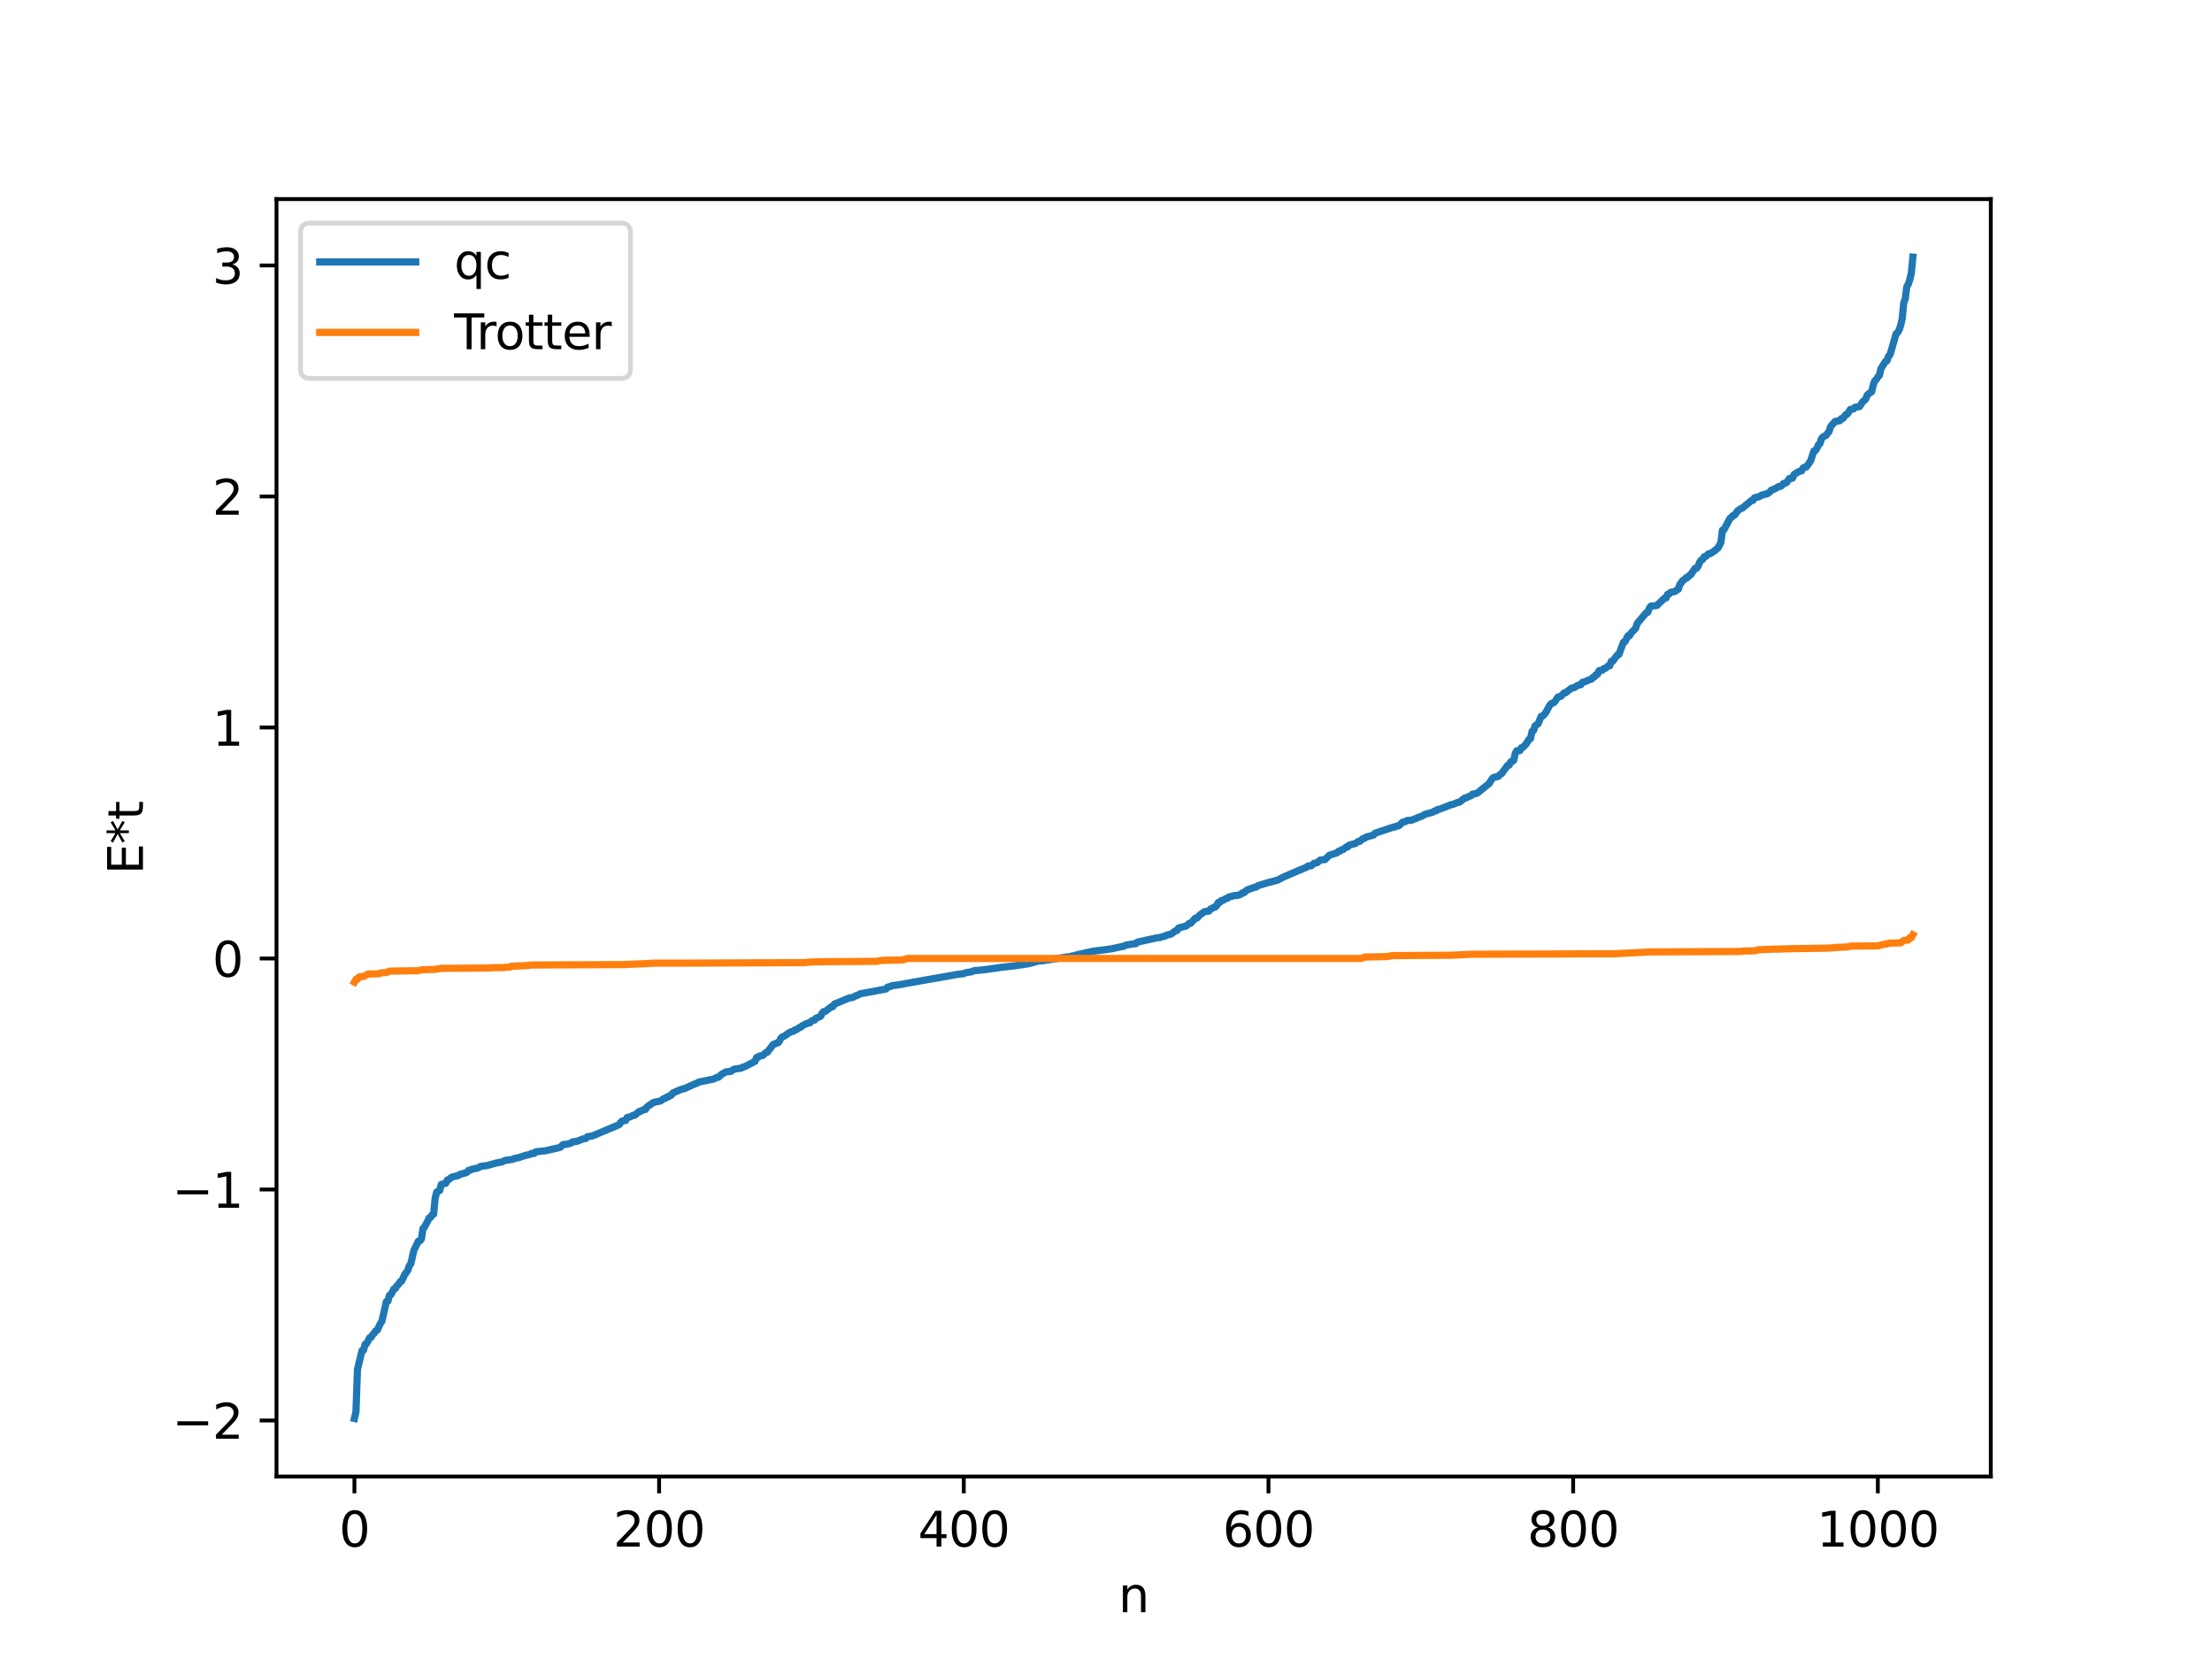 <?xml version="1.0" encoding="utf-8" standalone="no"?>
<!DOCTYPE svg PUBLIC "-//W3C//DTD SVG 1.1//EN"
  "http://www.w3.org/Graphics/SVG/1.1/DTD/svg11.dtd">
<svg xmlns:xlink="http://www.w3.org/1999/xlink" width="460.8pt" height="345.6pt" viewBox="0 0 460.8 345.6" xmlns="http://www.w3.org/2000/svg" version="1.1">
 <defs>
  <style type="text/css">*{stroke-linejoin: round; stroke-linecap: butt}</style>
 </defs>
 <g id="figure_1">
  <g id="patch_1">
   <path d="M 0 345.6 
L 460.8 345.6 
L 460.8 0 
L 0 0 
z
" style="fill: #ffffff"/>
  </g>
  <g id="axes_1">
   <g id="patch_2">
    <path d="M 57.6 307.584 
L 414.72 307.584 
L 414.72 41.472 
L 57.6 41.472 
z
" style="fill: #ffffff"/>
   </g>
   <g id="matplotlib.axis_1">
    <g id="xtick_1">
     <g id="line2d_1">
      <defs>
       <path id="ma54a3bb8c9" d="M 0 0 
L 0 3.5 
" style="stroke: #000000; stroke-width: 0.8"/>
      </defs>
      <g>
       <use xlink:href="#ma54a3bb8c9" x="73.833" y="307.584" style="stroke: #000000; stroke-width: 0.8"/>
      </g>
     </g>
     <g id="text_1">
      <!-- 0 -->
      <g transform="translate(70.651 322.182) scale(0.1 -0.1)">
       <defs>
        <path id="DejaVuSans-30" d="M 2034 4250 
Q 1547 4250 1301 3770 
Q 1056 3291 1056 2328 
Q 1056 1369 1301 889 
Q 1547 409 2034 409 
Q 2525 409 2770 889 
Q 3016 1369 3016 2328 
Q 3016 3291 2770 3770 
Q 2525 4250 2034 4250 
z
M 2034 4750 
Q 2819 4750 3233 4129 
Q 3647 3509 3647 2328 
Q 3647 1150 3233 529 
Q 2819 -91 2034 -91 
Q 1250 -91 836 529 
Q 422 1150 422 2328 
Q 422 3509 836 4129 
Q 1250 4750 2034 4750 
z
" transform="scale(0.016)"/>
       </defs>
       <use xlink:href="#DejaVuSans-30"/>
      </g>
     </g>
    </g>
    <g id="xtick_2">
     <g id="line2d_2">
      <g>
       <use xlink:href="#ma54a3bb8c9" x="137.304" y="307.584" style="stroke: #000000; stroke-width: 0.8"/>
      </g>
     </g>
     <g id="text_2">
      <!-- 200 -->
      <g transform="translate(127.76 322.182) scale(0.1 -0.1)">
       <defs>
        <path id="DejaVuSans-32" d="M 1228 531 
L 3431 531 
L 3431 0 
L 469 0 
L 469 531 
Q 828 903 1448 1529 
Q 2069 2156 2228 2338 
Q 2531 2678 2651 2914 
Q 2772 3150 2772 3378 
Q 2772 3750 2511 3984 
Q 2250 4219 1831 4219 
Q 1534 4219 1204 4116 
Q 875 4013 500 3803 
L 500 4441 
Q 881 4594 1212 4672 
Q 1544 4750 1819 4750 
Q 2544 4750 2975 4387 
Q 3406 4025 3406 3419 
Q 3406 3131 3298 2873 
Q 3191 2616 2906 2266 
Q 2828 2175 2409 1742 
Q 1991 1309 1228 531 
z
" transform="scale(0.016)"/>
       </defs>
       <use xlink:href="#DejaVuSans-32"/>
       <use xlink:href="#DejaVuSans-30" x="63.623"/>
       <use xlink:href="#DejaVuSans-30" x="127.246"/>
      </g>
     </g>
    </g>
    <g id="xtick_3">
     <g id="line2d_3">
      <g>
       <use xlink:href="#ma54a3bb8c9" x="200.775" y="307.584" style="stroke: #000000; stroke-width: 0.8"/>
      </g>
     </g>
     <g id="text_3">
      <!-- 400 -->
      <g transform="translate(191.231 322.182) scale(0.1 -0.1)">
       <defs>
        <path id="DejaVuSans-34" d="M 2419 4116 
L 825 1625 
L 2419 1625 
L 2419 4116 
z
M 2253 4666 
L 3047 4666 
L 3047 1625 
L 3713 1625 
L 3713 1100 
L 3047 1100 
L 3047 0 
L 2419 0 
L 2419 1100 
L 313 1100 
L 313 1709 
L 2253 4666 
z
" transform="scale(0.016)"/>
       </defs>
       <use xlink:href="#DejaVuSans-34"/>
       <use xlink:href="#DejaVuSans-30" x="63.623"/>
       <use xlink:href="#DejaVuSans-30" x="127.246"/>
      </g>
     </g>
    </g>
    <g id="xtick_4">
     <g id="line2d_4">
      <g>
       <use xlink:href="#ma54a3bb8c9" x="264.246" y="307.584" style="stroke: #000000; stroke-width: 0.8"/>
      </g>
     </g>
     <g id="text_4">
      <!-- 600 -->
      <g transform="translate(254.702 322.182) scale(0.1 -0.1)">
       <defs>
        <path id="DejaVuSans-36" d="M 2113 2584 
Q 1688 2584 1439 2293 
Q 1191 2003 1191 1497 
Q 1191 994 1439 701 
Q 1688 409 2113 409 
Q 2538 409 2786 701 
Q 3034 994 3034 1497 
Q 3034 2003 2786 2293 
Q 2538 2584 2113 2584 
z
M 3366 4563 
L 3366 3988 
Q 3128 4100 2886 4159 
Q 2644 4219 2406 4219 
Q 1781 4219 1451 3797 
Q 1122 3375 1075 2522 
Q 1259 2794 1537 2939 
Q 1816 3084 2150 3084 
Q 2853 3084 3261 2657 
Q 3669 2231 3669 1497 
Q 3669 778 3244 343 
Q 2819 -91 2113 -91 
Q 1303 -91 875 529 
Q 447 1150 447 2328 
Q 447 3434 972 4092 
Q 1497 4750 2381 4750 
Q 2619 4750 2861 4703 
Q 3103 4656 3366 4563 
z
" transform="scale(0.016)"/>
       </defs>
       <use xlink:href="#DejaVuSans-36"/>
       <use xlink:href="#DejaVuSans-30" x="63.623"/>
       <use xlink:href="#DejaVuSans-30" x="127.246"/>
      </g>
     </g>
    </g>
    <g id="xtick_5">
     <g id="line2d_5">
      <g>
       <use xlink:href="#ma54a3bb8c9" x="327.717" y="307.584" style="stroke: #000000; stroke-width: 0.8"/>
      </g>
     </g>
     <g id="text_5">
      <!-- 800 -->
      <g transform="translate(318.173 322.182) scale(0.1 -0.1)">
       <defs>
        <path id="DejaVuSans-38" d="M 2034 2216 
Q 1584 2216 1326 1975 
Q 1069 1734 1069 1313 
Q 1069 891 1326 650 
Q 1584 409 2034 409 
Q 2484 409 2743 651 
Q 3003 894 3003 1313 
Q 3003 1734 2745 1975 
Q 2488 2216 2034 2216 
z
M 1403 2484 
Q 997 2584 770 2862 
Q 544 3141 544 3541 
Q 544 4100 942 4425 
Q 1341 4750 2034 4750 
Q 2731 4750 3128 4425 
Q 3525 4100 3525 3541 
Q 3525 3141 3298 2862 
Q 3072 2584 2669 2484 
Q 3125 2378 3379 2068 
Q 3634 1759 3634 1313 
Q 3634 634 3220 271 
Q 2806 -91 2034 -91 
Q 1263 -91 848 271 
Q 434 634 434 1313 
Q 434 1759 690 2068 
Q 947 2378 1403 2484 
z
M 1172 3481 
Q 1172 3119 1398 2916 
Q 1625 2713 2034 2713 
Q 2441 2713 2670 2916 
Q 2900 3119 2900 3481 
Q 2900 3844 2670 4047 
Q 2441 4250 2034 4250 
Q 1625 4250 1398 4047 
Q 1172 3844 1172 3481 
z
" transform="scale(0.016)"/>
       </defs>
       <use xlink:href="#DejaVuSans-38"/>
       <use xlink:href="#DejaVuSans-30" x="63.623"/>
       <use xlink:href="#DejaVuSans-30" x="127.246"/>
      </g>
     </g>
    </g>
    <g id="xtick_6">
     <g id="line2d_6">
      <g>
       <use xlink:href="#ma54a3bb8c9" x="391.188" y="307.584" style="stroke: #000000; stroke-width: 0.8"/>
      </g>
     </g>
     <g id="text_6">
      <!-- 1000 -->
      <g transform="translate(378.463 322.182) scale(0.1 -0.1)">
       <defs>
        <path id="DejaVuSans-31" d="M 794 531 
L 1825 531 
L 1825 4091 
L 703 3866 
L 703 4441 
L 1819 4666 
L 2450 4666 
L 2450 531 
L 3481 531 
L 3481 0 
L 794 0 
L 794 531 
z
" transform="scale(0.016)"/>
       </defs>
       <use xlink:href="#DejaVuSans-31"/>
       <use xlink:href="#DejaVuSans-30" x="63.623"/>
       <use xlink:href="#DejaVuSans-30" x="127.246"/>
       <use xlink:href="#DejaVuSans-30" x="190.869"/>
      </g>
     </g>
    </g>
    <g id="text_7">
     <!-- n -->
     <g transform="translate(232.991 335.861) scale(0.1 -0.1)">
      <defs>
       <path id="DejaVuSans-6e" d="M 3513 2113 
L 3513 0 
L 2938 0 
L 2938 2094 
Q 2938 2591 2744 2837 
Q 2550 3084 2163 3084 
Q 1697 3084 1428 2787 
Q 1159 2491 1159 1978 
L 1159 0 
L 581 0 
L 581 3500 
L 1159 3500 
L 1159 2956 
Q 1366 3272 1645 3428 
Q 1925 3584 2291 3584 
Q 2894 3584 3203 3211 
Q 3513 2838 3513 2113 
z
" transform="scale(0.016)"/>
      </defs>
      <use xlink:href="#DejaVuSans-6e"/>
     </g>
    </g>
   </g>
   <g id="matplotlib.axis_2">
    <g id="ytick_1">
     <g id="line2d_7">
      <defs>
       <path id="m32475815d4" d="M 0 0 
L -3.5 0 
" style="stroke: #000000; stroke-width: 0.8"/>
      </defs>
      <g>
       <use xlink:href="#m32475815d4" x="57.6" y="295.916" style="stroke: #000000; stroke-width: 0.8"/>
      </g>
     </g>
     <g id="text_8">
      <!-- −2 -->
      <g transform="translate(35.858 299.715) scale(0.1 -0.1)">
       <defs>
        <path id="DejaVuSans-2212" d="M 678 2272 
L 4684 2272 
L 4684 1741 
L 678 1741 
L 678 2272 
z
" transform="scale(0.016)"/>
       </defs>
       <use xlink:href="#DejaVuSans-2212"/>
       <use xlink:href="#DejaVuSans-32" x="83.789"/>
      </g>
     </g>
    </g>
    <g id="ytick_2">
     <g id="line2d_8">
      <g>
       <use xlink:href="#m32475815d4" x="57.6" y="247.793" style="stroke: #000000; stroke-width: 0.8"/>
      </g>
     </g>
     <g id="text_9">
      <!-- −1 -->
      <g transform="translate(35.858 251.592) scale(0.1 -0.1)">
       <use xlink:href="#DejaVuSans-2212"/>
       <use xlink:href="#DejaVuSans-31" x="83.789"/>
      </g>
     </g>
    </g>
    <g id="ytick_3">
     <g id="line2d_9">
      <g>
       <use xlink:href="#m32475815d4" x="57.6" y="199.671" style="stroke: #000000; stroke-width: 0.8"/>
      </g>
     </g>
     <g id="text_10">
      <!-- 0 -->
      <g transform="translate(44.237 203.47) scale(0.1 -0.1)">
       <use xlink:href="#DejaVuSans-30"/>
      </g>
     </g>
    </g>
    <g id="ytick_4">
     <g id="line2d_10">
      <g>
       <use xlink:href="#m32475815d4" x="57.6" y="151.548" style="stroke: #000000; stroke-width: 0.8"/>
      </g>
     </g>
     <g id="text_11">
      <!-- 1 -->
      <g transform="translate(44.237 155.348) scale(0.1 -0.1)">
       <use xlink:href="#DejaVuSans-31"/>
      </g>
     </g>
    </g>
    <g id="ytick_5">
     <g id="line2d_11">
      <g>
       <use xlink:href="#m32475815d4" x="57.6" y="103.426" style="stroke: #000000; stroke-width: 0.8"/>
      </g>
     </g>
     <g id="text_12">
      <!-- 2 -->
      <g transform="translate(44.237 107.225) scale(0.1 -0.1)">
       <use xlink:href="#DejaVuSans-32"/>
      </g>
     </g>
    </g>
    <g id="ytick_6">
     <g id="line2d_12">
      <g>
       <use xlink:href="#m32475815d4" x="57.6" y="55.304" style="stroke: #000000; stroke-width: 0.8"/>
      </g>
     </g>
     <g id="text_13">
      <!-- 3 -->
      <g transform="translate(44.237 59.103) scale(0.1 -0.1)">
       <defs>
        <path id="DejaVuSans-33" d="M 2597 2516 
Q 3050 2419 3304 2112 
Q 3559 1806 3559 1356 
Q 3559 666 3084 287 
Q 2609 -91 1734 -91 
Q 1441 -91 1130 -33 
Q 819 25 488 141 
L 488 750 
Q 750 597 1062 519 
Q 1375 441 1716 441 
Q 2309 441 2620 675 
Q 2931 909 2931 1356 
Q 2931 1769 2642 2001 
Q 2353 2234 1838 2234 
L 1294 2234 
L 1294 2753 
L 1863 2753 
Q 2328 2753 2575 2939 
Q 2822 3125 2822 3475 
Q 2822 3834 2567 4026 
Q 2313 4219 1838 4219 
Q 1578 4219 1281 4162 
Q 984 4106 628 3988 
L 628 4550 
Q 988 4650 1302 4700 
Q 1616 4750 1894 4750 
Q 2613 4750 3031 4423 
Q 3450 4097 3450 3541 
Q 3450 3153 3228 2886 
Q 3006 2619 2597 2516 
z
" transform="scale(0.016)"/>
       </defs>
       <use xlink:href="#DejaVuSans-33"/>
      </g>
     </g>
    </g>
    <g id="text_14">
     <!-- E*t -->
     <g transform="translate(29.778 182.148) rotate(-90) scale(0.1 -0.1)">
      <defs>
       <path id="DejaVuSans-45" d="M 628 4666 
L 3578 4666 
L 3578 4134 
L 1259 4134 
L 1259 2753 
L 3481 2753 
L 3481 2222 
L 1259 2222 
L 1259 531 
L 3634 531 
L 3634 0 
L 628 0 
L 628 4666 
z
" transform="scale(0.016)"/>
       <path id="DejaVuSans-2a" d="M 3009 3897 
L 1888 3291 
L 3009 2681 
L 2828 2375 
L 1778 3009 
L 1778 1831 
L 1422 1831 
L 1422 3009 
L 372 2375 
L 191 2681 
L 1313 3291 
L 191 3897 
L 372 4206 
L 1422 3572 
L 1422 4750 
L 1778 4750 
L 1778 3572 
L 2828 4206 
L 3009 3897 
z
" transform="scale(0.016)"/>
       <path id="DejaVuSans-74" d="M 1172 4494 
L 1172 3500 
L 2356 3500 
L 2356 3053 
L 1172 3053 
L 1172 1153 
Q 1172 725 1289 603 
Q 1406 481 1766 481 
L 2356 481 
L 2356 0 
L 1766 0 
Q 1100 0 847 248 
Q 594 497 594 1153 
L 594 3053 
L 172 3053 
L 172 3500 
L 594 3500 
L 594 4494 
L 1172 4494 
z
" transform="scale(0.016)"/>
      </defs>
      <use xlink:href="#DejaVuSans-45"/>
      <use xlink:href="#DejaVuSans-2a" x="63.184"/>
      <use xlink:href="#DejaVuSans-74" x="113.184"/>
     </g>
    </g>
   </g>
   <g id="line2d_13">
    <path d="M 73.833 295.488 
L 74.15 294.126 
L 74.467 285.273 
L 75.42 281.333 
L 75.737 281.256 
L 76.054 280.043 
L 76.372 279.893 
L 77.006 278.684 
L 77.324 278.589 
L 77.641 278.015 
L 77.958 277.742 
L 78.276 277.228 
L 78.593 277.099 
L 79.228 275.737 
L 79.545 275.278 
L 80.497 271.121 
L 80.815 271.043 
L 81.132 269.828 
L 81.449 269.681 
L 82.084 268.47 
L 82.401 268.375 
L 82.719 267.802 
L 83.036 267.528 
L 83.353 267.013 
L 83.671 266.885 
L 84.305 265.522 
L 84.94 264.645 
L 85.258 263.7 
L 85.575 263.283 
L 86.21 260.506 
L 87.162 258.541 
L 87.479 258.5 
L 87.796 258.086 
L 88.114 255.91 
L 88.431 255.612 
L 89.066 254.431 
L 89.383 253.721 
L 89.7 253.594 
L 90.018 253.069 
L 90.335 252.92 
L 90.653 249.594 
L 90.97 248.326 
L 91.605 247.991 
L 91.922 246.748 
L 92.874 246.494 
L 93.191 245.812 
L 93.509 245.696 
L 94.143 245.199 
L 95.413 244.905 
L 95.73 244.678 
L 97 244.327 
L 97.317 244.167 
L 97.634 243.784 
L 97.952 243.766 
L 98.269 243.592 
L 99.539 243.315 
L 100.173 242.968 
L 101.443 242.807 
L 103.347 242.285 
L 104.616 242.024 
L 105.251 241.733 
L 106.838 241.512 
L 107.155 241.334 
L 108.107 241.146 
L 109.377 240.71 
L 110.329 240.507 
L 110.646 240.305 
L 111.281 240.277 
L 111.598 239.941 
L 113.502 239.749 
L 116.041 239.178 
L 116.676 239.021 
L 117.31 238.432 
L 118.262 238.325 
L 118.897 238.152 
L 119.215 237.893 
L 120.167 237.764 
L 121.436 237.274 
L 122.071 237.156 
L 122.388 236.791 
L 123.34 236.661 
L 128.735 234.392 
L 129.053 234.234 
L 129.37 233.709 
L 129.687 233.493 
L 130.322 233.438 
L 130.639 232.795 
L 131.274 232.675 
L 131.909 232.334 
L 132.226 232.324 
L 133.178 231.52 
L 133.496 231.493 
L 134.13 231.123 
L 134.448 231.122 
L 134.765 230.615 
L 136.034 229.713 
L 136.669 229.535 
L 137.304 229.404 
L 137.621 229.349 
L 138.256 228.869 
L 138.573 228.809 
L 138.891 228.545 
L 139.208 228.515 
L 139.525 228.218 
L 139.843 228.157 
L 140.16 227.698 
L 141.747 227 
L 142.699 226.726 
L 144.603 225.861 
L 145.238 225.619 
L 145.555 225.423 
L 148.729 224.769 
L 149.363 224.419 
L 149.681 224.403 
L 150.315 223.811 
L 151.267 223.278 
L 152.22 223.207 
L 152.854 222.751 
L 154.441 222.501 
L 154.758 222.291 
L 155.076 222.244 
L 157.297 221.088 
L 157.615 220.285 
L 157.932 220.271 
L 158.249 219.987 
L 158.884 219.87 
L 159.519 219.3 
L 159.836 219.215 
L 161.105 217.554 
L 161.423 217.485 
L 161.74 217.294 
L 162.058 217.244 
L 162.375 216.88 
L 162.692 216.247 
L 163.01 215.974 
L 163.327 215.885 
L 164.279 215.207 
L 164.914 214.887 
L 165.231 214.854 
L 165.548 214.556 
L 165.866 214.524 
L 166.5 214.07 
L 166.818 213.969 
L 167.135 213.672 
L 167.77 213.37 
L 168.087 213.189 
L 168.722 213.065 
L 169.039 212.708 
L 169.357 212.537 
L 169.674 212.515 
L 169.991 212.099 
L 170.626 211.864 
L 170.943 211.701 
L 171.261 211.075 
L 171.578 210.735 
L 171.896 210.711 
L 173.165 209.748 
L 173.482 209.711 
L 173.8 209.189 
L 176.973 207.865 
L 177.608 207.803 
L 178.243 207.453 
L 178.56 207.366 
L 179.195 207.032 
L 184.59 206.02 
L 184.907 205.633 
L 185.542 205.489 
L 185.859 205.322 
L 186.811 205.224 
L 192.841 204.144 
L 194.11 203.93 
L 199.505 202.969 
L 200.775 202.823 
L 201.092 202.655 
L 202.362 202.446 
L 202.996 202.2 
L 204.266 202.094 
L 205.535 201.95 
L 208.709 201.492 
L 211.248 201.218 
L 214.104 200.792 
L 214.739 200.636 
L 215.373 200.439 
L 215.691 200.408 
L 216.008 200.238 
L 217.277 200.13 
L 222.355 199.332 
L 222.99 199.297 
L 223.307 199.14 
L 223.624 199.123 
L 224.577 198.835 
L 225.529 198.643 
L 225.846 198.635 
L 226.163 198.444 
L 226.481 198.431 
L 227.115 198.275 
L 227.75 198.151 
L 229.02 197.996 
L 229.972 197.879 
L 231.558 197.651 
L 233.78 197.164 
L 234.097 197.143 
L 234.415 196.913 
L 236.001 196.643 
L 236.636 196.582 
L 236.953 196.255 
L 237.588 196.119 
L 240.762 195.421 
L 241.396 195.326 
L 241.714 195.285 
L 242.348 195.057 
L 242.666 195.032 
L 242.983 194.821 
L 243.935 194.592 
L 244.887 193.9 
L 245.205 193.843 
L 245.522 193.321 
L 246.474 193.064 
L 247.109 192.907 
L 247.743 192.346 
L 248.061 192.321 
L 249.013 191.263 
L 249.33 191.258 
L 249.965 190.591 
L 250.917 189.917 
L 251.869 189.779 
L 252.186 189.346 
L 252.504 189.244 
L 252.821 189 
L 253.139 188.963 
L 253.456 188.676 
L 253.773 188.013 
L 254.091 188.002 
L 254.408 187.599 
L 254.725 187.581 
L 255.36 187.19 
L 255.677 187.149 
L 255.995 186.851 
L 256.629 186.715 
L 256.947 186.591 
L 257.899 186.506 
L 258.534 186.276 
L 258.851 185.98 
L 259.168 185.956 
L 259.803 185.38 
L 261.39 184.824 
L 261.707 184.792 
L 262.024 184.515 
L 263.929 183.926 
L 266.15 183.347 
L 266.785 183 
L 267.42 182.683 
L 270.276 181.455 
L 272.18 180.655 
L 272.497 180.399 
L 273.132 180.371 
L 273.767 179.821 
L 274.401 179.706 
L 275.036 179.153 
L 275.988 179.08 
L 276.623 178.471 
L 276.94 178.161 
L 278.527 177.652 
L 278.844 177.329 
L 279.162 177.287 
L 279.479 177.028 
L 279.796 176.969 
L 280.431 176.447 
L 280.748 176.422 
L 281.066 176.05 
L 282.335 175.723 
L 282.97 175.29 
L 283.287 175.26 
L 283.922 174.69 
L 284.239 174.651 
L 284.557 174.391 
L 286.143 173.945 
L 286.461 173.578 
L 290.269 172.293 
L 290.586 172.286 
L 290.904 172.098 
L 291.221 172.073 
L 291.539 171.919 
L 292.173 171.284 
L 292.808 171.128 
L 293.125 170.925 
L 294.077 170.856 
L 294.712 170.586 
L 295.029 170.505 
L 295.347 170.286 
L 295.981 170.126 
L 296.934 169.613 
L 298.52 169.176 
L 298.838 168.938 
L 299.155 168.914 
L 299.472 168.624 
L 299.79 168.613 
L 302.329 167.621 
L 302.646 167.577 
L 303.598 167.174 
L 303.915 167.157 
L 304.233 166.963 
L 304.867 166.438 
L 305.185 166.217 
L 305.502 166.193 
L 305.82 165.982 
L 306.454 165.755 
L 306.772 165.429 
L 307.406 165.324 
L 307.724 165.235 
L 310.262 163.181 
L 310.897 162.14 
L 311.215 161.922 
L 311.849 161.821 
L 312.167 161.702 
L 312.484 161.328 
L 312.801 161.176 
L 314.071 159.432 
L 314.388 159.4 
L 314.705 158.697 
L 315.023 158.634 
L 315.34 158.399 
L 315.658 156.951 
L 315.975 156.396 
L 316.61 156.381 
L 316.927 155.769 
L 317.244 155.707 
L 317.879 155.035 
L 318.514 154.018 
L 318.831 153.862 
L 319.148 152.381 
L 319.466 152.2 
L 319.783 151.197 
L 320.418 150.757 
L 321.053 149.218 
L 321.37 149.172 
L 322.005 148.473 
L 322.639 147.265 
L 322.957 146.736 
L 323.274 146.501 
L 323.591 146.434 
L 323.909 146.166 
L 324.543 145.197 
L 325.178 145.045 
L 325.813 144.352 
L 326.13 144.333 
L 326.765 143.804 
L 327.4 143.337 
L 328.034 143.212 
L 328.669 142.762 
L 329.304 142.648 
L 329.621 142.152 
L 330.256 141.976 
L 330.891 141.669 
L 331.525 141.488 
L 331.843 141.109 
L 332.16 141.003 
L 332.477 140.543 
L 332.795 140.457 
L 333.112 139.715 
L 333.747 139.642 
L 334.064 139.302 
L 334.381 139.256 
L 335.016 138.732 
L 335.334 138.699 
L 335.651 137.763 
L 335.968 137.736 
L 336.92 136.454 
L 337.238 136.37 
L 338.19 133.798 
L 338.507 133.684 
L 339.142 132.437 
L 339.459 132.435 
L 339.777 131.866 
L 340.729 130.896 
L 341.046 129.883 
L 342.95 127.63 
L 343.267 127.548 
L 343.585 126.703 
L 343.902 126.269 
L 345.172 126.132 
L 346.758 124.593 
L 347.076 124.56 
L 347.393 123.807 
L 347.71 123.749 
L 348.028 123.392 
L 348.98 123.199 
L 349.297 122.894 
L 349.615 122.761 
L 349.932 121.792 
L 350.567 120.911 
L 350.884 120.755 
L 351.201 120.399 
L 351.519 120.341 
L 351.836 119.939 
L 352.153 119.786 
L 353.105 118.4 
L 353.423 118.393 
L 353.74 117.978 
L 354.058 117.138 
L 354.375 116.684 
L 354.692 116.546 
L 355.01 115.976 
L 355.327 115.918 
L 355.962 115.349 
L 356.279 115.323 
L 357.231 114.718 
L 357.548 114.38 
L 357.866 114.217 
L 358.5 112.986 
L 358.818 110.426 
L 359.135 110.352 
L 360.405 107.945 
L 360.722 107.779 
L 361.039 107.375 
L 361.357 107.301 
L 361.991 106.405 
L 362.626 105.968 
L 362.943 105.863 
L 364.848 104.272 
L 365.165 104.25 
L 365.482 103.703 
L 366.434 103.487 
L 367.069 103.093 
L 367.386 103.092 
L 367.704 102.93 
L 368.021 102.917 
L 368.656 102.522 
L 368.973 102.123 
L 369.608 101.887 
L 370.243 101.553 
L 370.56 101.34 
L 370.877 101.33 
L 371.195 101.153 
L 371.512 100.73 
L 372.147 100.554 
L 372.781 99.669 
L 373.416 99.612 
L 373.734 98.849 
L 374.686 98.251 
L 375.32 98.079 
L 375.638 97.469 
L 375.955 97.31 
L 376.272 97.294 
L 376.907 96.43 
L 377.224 95.916 
L 377.859 93.948 
L 378.177 93.876 
L 378.494 93.378 
L 378.811 92.655 
L 379.129 92.409 
L 379.446 91.394 
L 379.763 91.016 
L 380.398 90.695 
L 381.033 89.855 
L 381.35 88.85 
L 382.302 87.78 
L 383.254 87.643 
L 383.572 87.21 
L 383.889 87.191 
L 384.524 86.369 
L 384.841 86.241 
L 385.476 85.281 
L 386.11 85.201 
L 386.428 84.847 
L 387.38 84.69 
L 388.015 83.72 
L 388.649 83.171 
L 388.967 82.327 
L 389.601 81.777 
L 389.919 81.586 
L 390.236 80.175 
L 390.553 79.315 
L 390.871 79.066 
L 391.188 78.516 
L 391.505 78.209 
L 391.823 76.833 
L 392.775 75.294 
L 393.092 75.158 
L 393.41 74.189 
L 393.727 73.901 
L 394.996 69.534 
L 395.314 69.29 
L 395.631 68.72 
L 395.948 67.751 
L 396.266 66.357 
L 396.583 63.097 
L 396.9 62.243 
L 397.218 59.761 
L 397.535 59.191 
L 397.853 58.222 
L 398.17 56.829 
L 398.487 53.568 
L 398.487 53.568 
" clip-path="url(#p31cb1efcae)" style="fill: none; stroke: #1f77b4; stroke-width: 1.5; stroke-linecap: square"/>
   </g>
   <g id="line2d_14">
    <path d="M 73.833 204.591 
L 74.15 204.017 
L 74.467 204.017 
L 74.785 203.526 
L 75.42 203.424 
L 75.737 203.424 
L 76.689 202.912 
L 78.91 202.864 
L 79.228 202.689 
L 80.497 202.586 
L 81.132 202.302 
L 87.162 202.214 
L 87.796 202.043 
L 88.748 201.994 
L 90.653 201.932 
L 91.922 201.726 
L 101.76 201.655 
L 102.395 201.596 
L 104.934 201.559 
L 105.568 201.477 
L 106.203 201.473 
L 106.52 201.289 
L 110.011 201.135 
L 110.646 201.032 
L 130.005 200.94 
L 134.448 200.745 
L 136.352 200.638 
L 144.286 200.633 
L 167.77 200.537 
L 168.405 200.436 
L 170.626 200.35 
L 182.686 200.266 
L 183.638 200.069 
L 188.081 199.967 
L 189.033 199.671 
L 283.605 199.671 
L 284.239 199.375 
L 289 199.272 
L 289.952 199.076 
L 302.329 198.992 
L 303.598 198.933 
L 306.454 198.79 
L 336.286 198.686 
L 342.633 198.368 
L 343.267 198.31 
L 362.626 198.207 
L 363.261 198.114 
L 365.8 198.053 
L 366.117 197.868 
L 368.339 197.759 
L 374.051 197.615 
L 380.715 197.519 
L 382.937 197.347 
L 384.841 197.268 
L 385.476 197.098 
L 391.188 197.04 
L 392.775 196.653 
L 393.092 196.653 
L 393.41 196.478 
L 395.948 196.411 
L 396.583 195.917 
L 397.535 195.815 
L 397.853 195.325 
L 398.17 195.325 
L 398.487 194.75 
L 398.487 194.75 
" clip-path="url(#p31cb1efcae)" style="fill: none; stroke: #ff7f0e; stroke-width: 1.5; stroke-linecap: square"/>
   </g>
   <g id="patch_3">
    <path d="M 57.6 307.584 
L 57.6 41.472 
" style="fill: none; stroke: #000000; stroke-width: 0.8; stroke-linejoin: miter; stroke-linecap: square"/>
   </g>
   <g id="patch_4">
    <path d="M 414.72 307.584 
L 414.72 41.472 
" style="fill: none; stroke: #000000; stroke-width: 0.8; stroke-linejoin: miter; stroke-linecap: square"/>
   </g>
   <g id="patch_5">
    <path d="M 57.6 307.584 
L 414.72 307.584 
" style="fill: none; stroke: #000000; stroke-width: 0.8; stroke-linejoin: miter; stroke-linecap: square"/>
   </g>
   <g id="patch_6">
    <path d="M 57.6 41.472 
L 414.72 41.472 
" style="fill: none; stroke: #000000; stroke-width: 0.8; stroke-linejoin: miter; stroke-linecap: square"/>
   </g>
   <g id="legend_1">
    <g id="patch_7">
     <path d="M 64.6 78.828 
L 129.342 78.828 
Q 131.342 78.828 131.342 76.828 
L 131.342 48.472 
Q 131.342 46.472 129.342 46.472 
L 64.6 46.472 
Q 62.6 46.472 62.6 48.472 
L 62.6 76.828 
Q 62.6 78.828 64.6 78.828 
z
" style="fill: #ffffff; opacity: 0.8; stroke: #cccccc; stroke-linejoin: miter"/>
    </g>
    <g id="line2d_15">
     <path d="M 66.6 54.57 
L 76.6 54.57 
L 86.6 54.57 
" style="fill: none; stroke: #1f77b4; stroke-width: 1.5; stroke-linecap: square"/>
    </g>
    <g id="text_15">
     <!-- qc -->
     <g transform="translate(94.6 58.07) scale(0.1 -0.1)">
      <defs>
       <path id="DejaVuSans-71" d="M 947 1747 
Q 947 1113 1208 752 
Q 1469 391 1925 391 
Q 2381 391 2643 752 
Q 2906 1113 2906 1747 
Q 2906 2381 2643 2742 
Q 2381 3103 1925 3103 
Q 1469 3103 1208 2742 
Q 947 2381 947 1747 
z
M 2906 525 
Q 2725 213 2448 61 
Q 2172 -91 1784 -91 
Q 1150 -91 751 415 
Q 353 922 353 1747 
Q 353 2572 751 3078 
Q 1150 3584 1784 3584 
Q 2172 3584 2448 3432 
Q 2725 3281 2906 2969 
L 2906 3500 
L 3481 3500 
L 3481 -1331 
L 2906 -1331 
L 2906 525 
z
" transform="scale(0.016)"/>
       <path id="DejaVuSans-63" d="M 3122 3366 
L 3122 2828 
Q 2878 2963 2633 3030 
Q 2388 3097 2138 3097 
Q 1578 3097 1268 2742 
Q 959 2388 959 1747 
Q 959 1106 1268 751 
Q 1578 397 2138 397 
Q 2388 397 2633 464 
Q 2878 531 3122 666 
L 3122 134 
Q 2881 22 2623 -34 
Q 2366 -91 2075 -91 
Q 1284 -91 818 406 
Q 353 903 353 1747 
Q 353 2603 823 3093 
Q 1294 3584 2113 3584 
Q 2378 3584 2631 3529 
Q 2884 3475 3122 3366 
z
" transform="scale(0.016)"/>
      </defs>
      <use xlink:href="#DejaVuSans-71"/>
      <use xlink:href="#DejaVuSans-63" x="63.477"/>
     </g>
    </g>
    <g id="line2d_16">
     <path d="M 66.6 69.249 
L 76.6 69.249 
L 86.6 69.249 
" style="fill: none; stroke: #ff7f0e; stroke-width: 1.5; stroke-linecap: square"/>
    </g>
    <g id="text_16">
     <!-- Trotter -->
     <g transform="translate(94.6 72.749) scale(0.1 -0.1)">
      <defs>
       <path id="DejaVuSans-54" d="M -19 4666 
L 3928 4666 
L 3928 4134 
L 2272 4134 
L 2272 0 
L 1638 0 
L 1638 4134 
L -19 4134 
L -19 4666 
z
" transform="scale(0.016)"/>
       <path id="DejaVuSans-72" d="M 2631 2963 
Q 2534 3019 2420 3045 
Q 2306 3072 2169 3072 
Q 1681 3072 1420 2755 
Q 1159 2438 1159 1844 
L 1159 0 
L 581 0 
L 581 3500 
L 1159 3500 
L 1159 2956 
Q 1341 3275 1631 3429 
Q 1922 3584 2338 3584 
Q 2397 3584 2469 3576 
Q 2541 3569 2628 3553 
L 2631 2963 
z
" transform="scale(0.016)"/>
       <path id="DejaVuSans-6f" d="M 1959 3097 
Q 1497 3097 1228 2736 
Q 959 2375 959 1747 
Q 959 1119 1226 758 
Q 1494 397 1959 397 
Q 2419 397 2687 759 
Q 2956 1122 2956 1747 
Q 2956 2369 2687 2733 
Q 2419 3097 1959 3097 
z
M 1959 3584 
Q 2709 3584 3137 3096 
Q 3566 2609 3566 1747 
Q 3566 888 3137 398 
Q 2709 -91 1959 -91 
Q 1206 -91 779 398 
Q 353 888 353 1747 
Q 353 2609 779 3096 
Q 1206 3584 1959 3584 
z
" transform="scale(0.016)"/>
       <path id="DejaVuSans-65" d="M 3597 1894 
L 3597 1613 
L 953 1613 
Q 991 1019 1311 708 
Q 1631 397 2203 397 
Q 2534 397 2845 478 
Q 3156 559 3463 722 
L 3463 178 
Q 3153 47 2828 -22 
Q 2503 -91 2169 -91 
Q 1331 -91 842 396 
Q 353 884 353 1716 
Q 353 2575 817 3079 
Q 1281 3584 2069 3584 
Q 2775 3584 3186 3129 
Q 3597 2675 3597 1894 
z
M 3022 2063 
Q 3016 2534 2758 2815 
Q 2500 3097 2075 3097 
Q 1594 3097 1305 2825 
Q 1016 2553 972 2059 
L 3022 2063 
z
" transform="scale(0.016)"/>
      </defs>
      <use xlink:href="#DejaVuSans-54"/>
      <use xlink:href="#DejaVuSans-72" x="46.334"/>
      <use xlink:href="#DejaVuSans-6f" x="85.197"/>
      <use xlink:href="#DejaVuSans-74" x="146.379"/>
      <use xlink:href="#DejaVuSans-74" x="185.588"/>
      <use xlink:href="#DejaVuSans-65" x="224.797"/>
      <use xlink:href="#DejaVuSans-72" x="286.32"/>
     </g>
    </g>
   </g>
  </g>
 </g>
 <defs>
  <clipPath id="p31cb1efcae">
   <rect x="57.6" y="41.472" width="357.12" height="266.112"/>
  </clipPath>
 </defs>
</svg>
